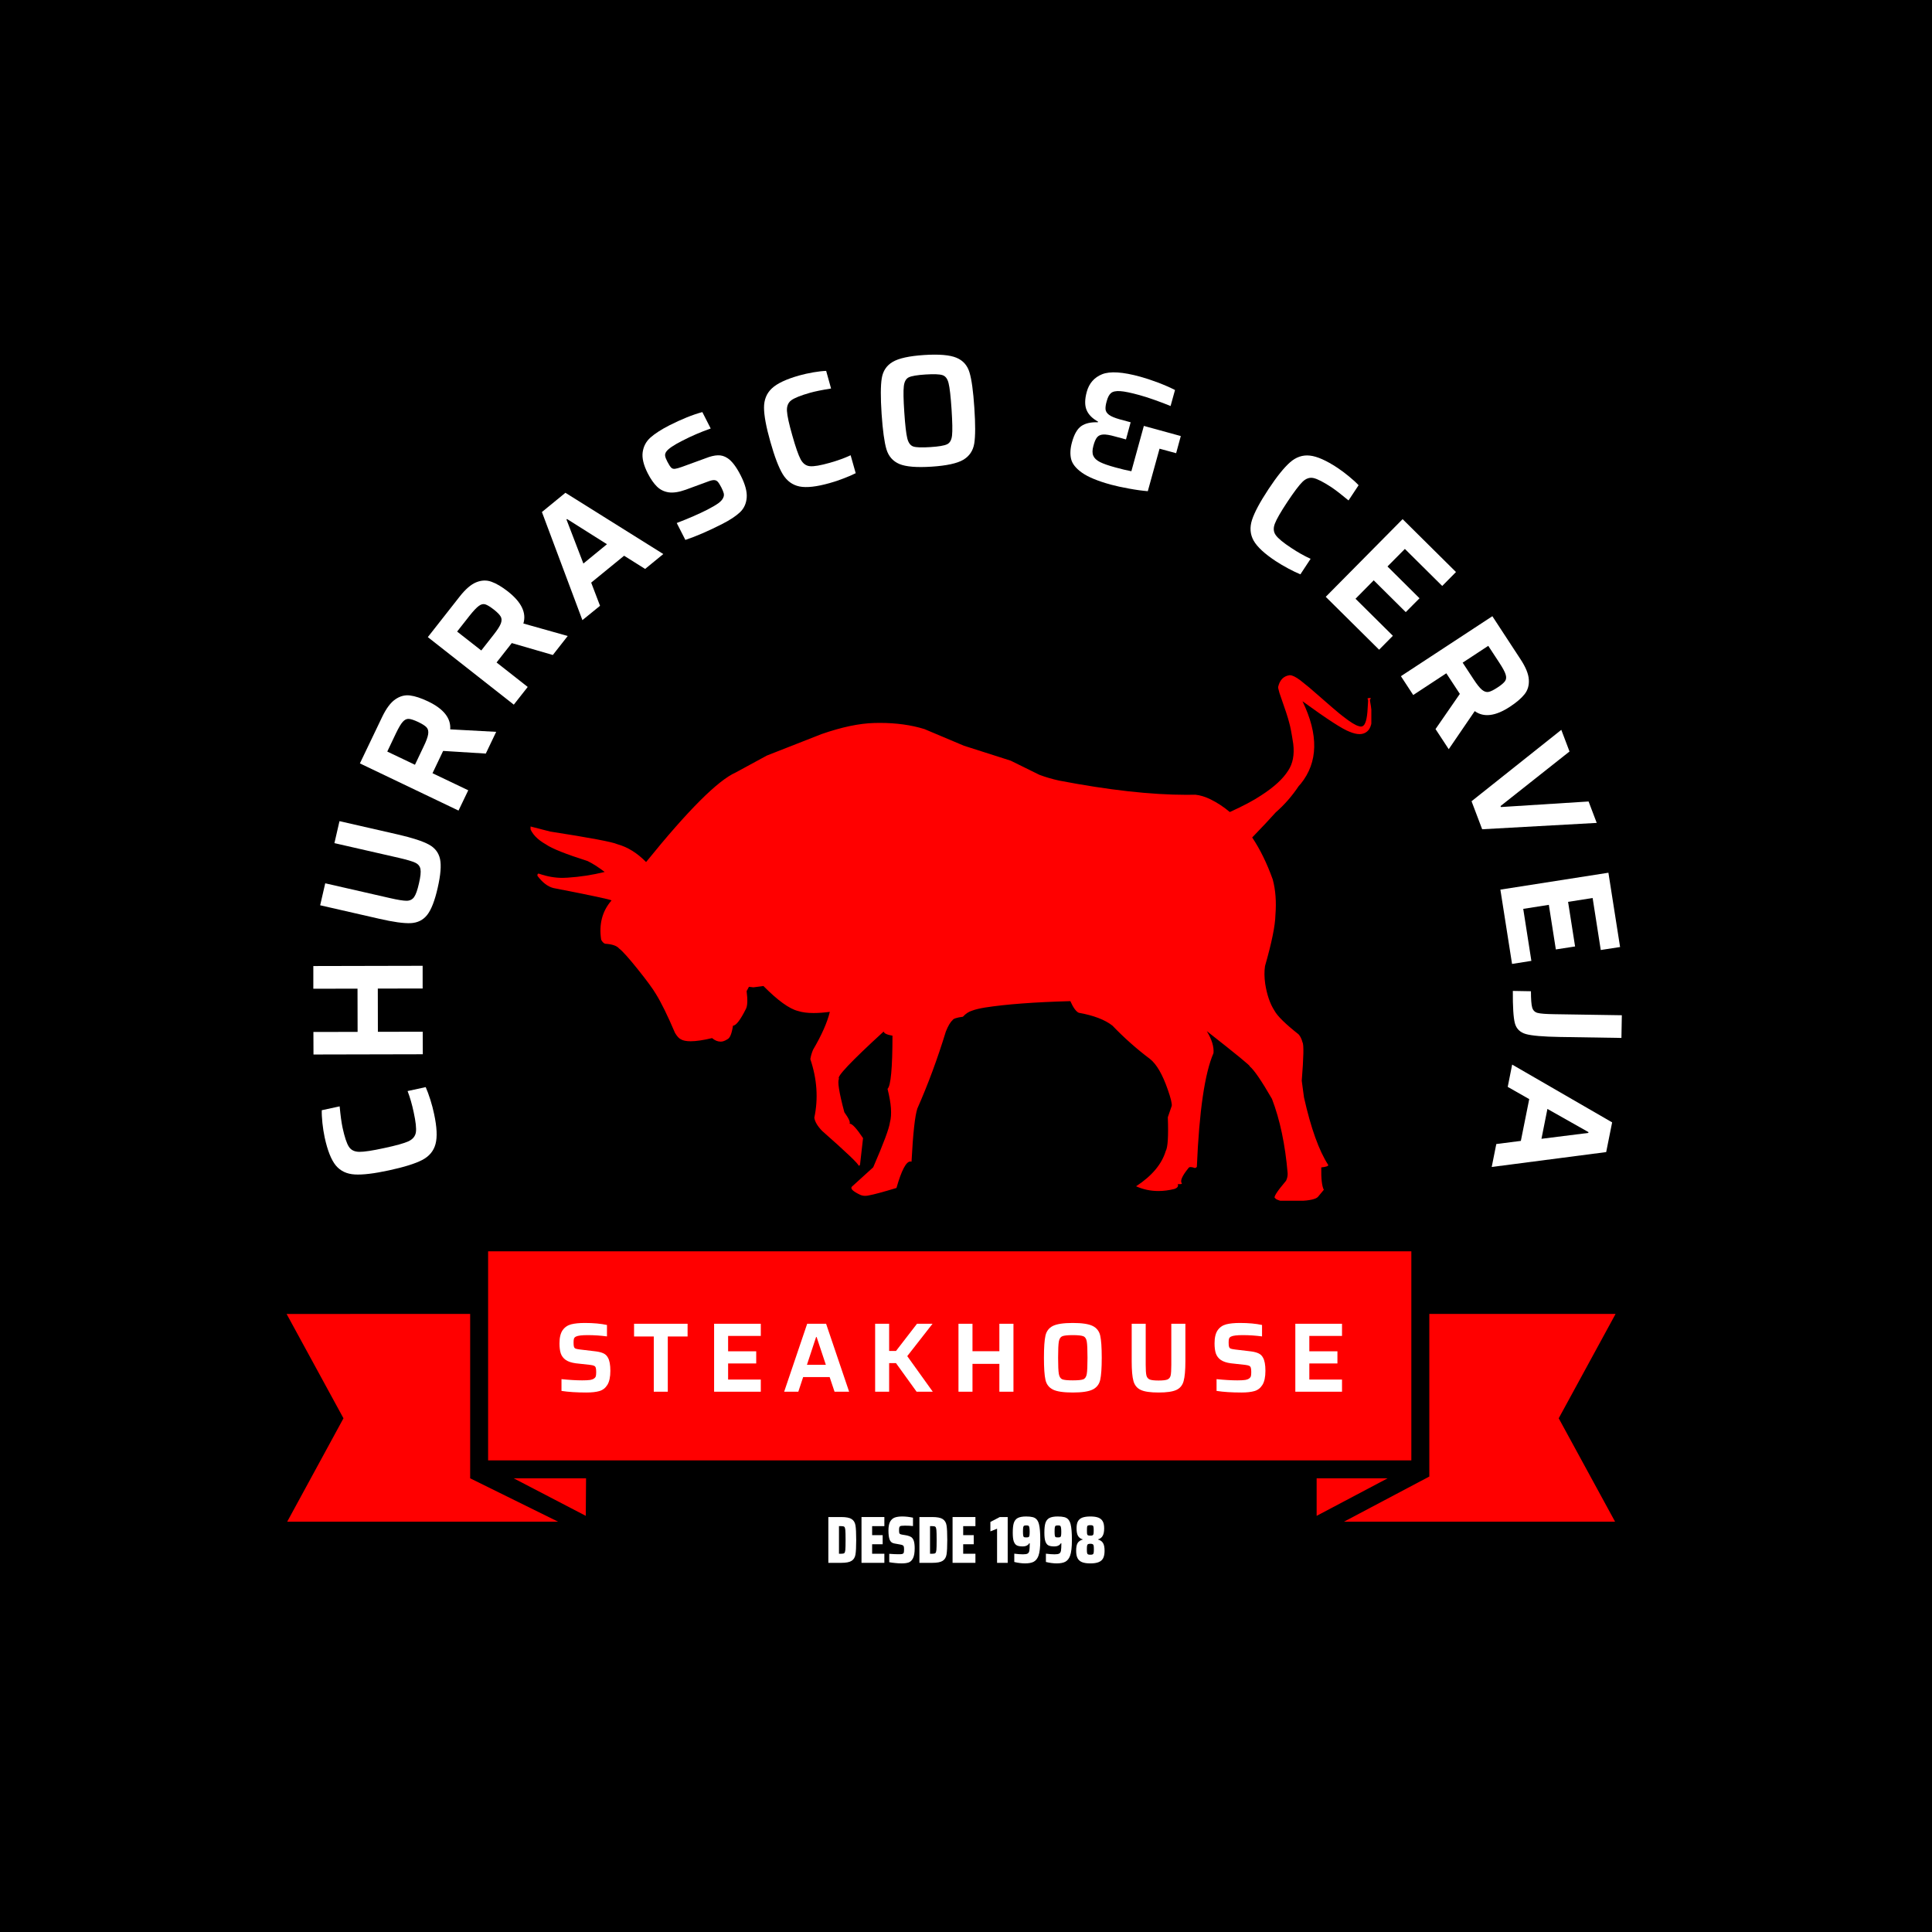 <svg xmlns="http://www.w3.org/2000/svg" xmlns:xlink="http://www.w3.org/1999/xlink" width="500" zoomAndPan="magnify" viewBox="0 0 375 375" height="500" preserveAspectRatio="xMidYMid meet" version="1.0"><defs><g/><clipPath id="74f374fa7a"><path d="M 260 255 L 314 255 L 314 295.363 L 260 295.363 Z M 260 255 " clip-rule="nonzero"/></clipPath><clipPath id="d491fc3fbf"><path d="M 94 242.863 L 274 242.863 L 274 284 L 94 284 Z M 94 242.863 " clip-rule="nonzero"/></clipPath><clipPath id="ec04a3da1f"><path d="M 55 255 L 109 255 L 109 295.363 L 55 295.363 Z M 55 255 " clip-rule="nonzero"/></clipPath><clipPath id="af5846c700"><path d="M 102.98 131.059 L 266.176 131.059 L 266.176 233.059 L 102.98 233.059 Z M 102.98 131.059 " clip-rule="nonzero"/></clipPath></defs><rect x="-37.5" width="450" fill="#ffffff" y="-37.5" height="450" fill-opacity="1"/><rect x="-37.5" width="450" fill="#000000" y="-37.5" height="450" fill-opacity="1"/><g clip-path="url(#74f374fa7a)"><path fill="#ff0000" d="M 277.43 255.027 L 277.43 286.594 L 260.516 295.543 L 313.586 295.543 L 302.547 275.289 L 313.586 255.027 L 277.43 255.027 " fill-opacity="1" fill-rule="nonzero"/></g><path fill="#ff0000" d="M 255.559 286.938 L 255.559 294.227 L 269.34 286.938 Z M 255.559 286.938 " fill-opacity="1" fill-rule="nonzero"/><g clip-path="url(#d491fc3fbf)"><path fill="#ff0000" d="M 273.941 242.879 L 94.742 242.879 L 94.742 283.457 L 273.941 283.457 L 273.941 242.879 " fill-opacity="1" fill-rule="nonzero"/></g><g clip-path="url(#ec04a3da1f)"><path fill="#ff0000" d="M 91.258 286.938 L 91.258 255.027 L 55.629 255.039 L 66.668 275.289 L 55.641 295.551 L 108.684 295.535 L 91.258 286.938 " fill-opacity="1" fill-rule="nonzero"/></g><path fill="#ff0000" d="M 113.699 294.223 L 113.754 286.938 L 99.703 286.938 Z M 113.699 294.223 " fill-opacity="1" fill-rule="nonzero"/><g fill="#ffffff" fill-opacity="1"><g transform="translate(86.284, 226.79)"><g><path d="M -3.656 -15.781 C -3.363 -15.125 -3.062 -14.305 -2.75 -13.328 C -2.445 -12.359 -2.207 -11.445 -2.031 -10.594 C -1.477 -8.039 -1.383 -6.086 -1.75 -4.734 C -2.113 -3.379 -2.973 -2.348 -4.328 -1.641 C -5.691 -0.93 -7.844 -0.258 -10.781 0.375 C -13.664 1 -15.879 1.266 -17.422 1.172 C -18.973 1.086 -20.195 0.508 -21.094 -0.562 C -21.988 -1.645 -22.711 -3.461 -23.266 -6.016 C -23.453 -6.891 -23.598 -7.816 -23.703 -8.797 C -23.805 -9.785 -23.848 -10.617 -23.828 -11.297 L -20.359 -12.047 C -20.191 -10.266 -20.004 -8.891 -19.797 -7.922 C -19.398 -6.086 -18.988 -4.848 -18.562 -4.203 C -18.145 -3.555 -17.469 -3.227 -16.531 -3.219 C -15.602 -3.207 -13.992 -3.453 -11.703 -3.953 C -9.41 -4.441 -7.844 -4.879 -7 -5.266 C -6.164 -5.66 -5.688 -6.238 -5.562 -7 C -5.445 -7.758 -5.586 -9.055 -5.984 -10.891 C -6.305 -12.422 -6.703 -13.797 -7.172 -15.016 Z M -3.656 -15.781 "/></g></g></g><g fill="#ffffff" fill-opacity="1"><g transform="translate(82.066, 207.163)"><g><path d="M -0.031 -15.297 L -8.734 -15.281 L -8.719 -6.891 L -0.016 -6.906 L 0 -2.531 L -21.219 -2.484 L -21.234 -6.859 L -12.656 -6.875 L -12.672 -15.266 L -21.25 -15.25 L -21.25 -19.656 L -0.031 -19.703 Z M -0.031 -15.297 "/></g></g></g><g fill="#ffffff" fill-opacity="1"><g transform="translate(82.316, 182.729)"><g><path d="M -16.422 -23.344 L -5 -20.734 C -2.25 -20.098 -0.281 -19.457 0.906 -18.812 C 2.094 -18.176 2.82 -17.238 3.094 -16 C 3.363 -14.758 3.211 -12.895 2.641 -10.406 C 2.078 -7.914 1.398 -6.164 0.609 -5.156 C -0.172 -4.156 -1.238 -3.617 -2.594 -3.547 C -3.945 -3.484 -6 -3.77 -8.75 -4.406 L -20.172 -7.016 L -19.188 -11.281 L -6.672 -8.422 C -5.129 -8.066 -4.039 -7.891 -3.406 -7.891 C -2.77 -7.891 -2.281 -8.129 -1.938 -8.609 C -1.602 -9.086 -1.289 -9.969 -1 -11.25 C -0.695 -12.539 -0.598 -13.469 -0.703 -14.031 C -0.805 -14.594 -1.145 -15.008 -1.719 -15.281 C -2.289 -15.551 -3.348 -15.863 -4.891 -16.219 L -17.406 -19.078 Z M -16.422 -23.344 "/></g></g></g><g fill="#ffffff" fill-opacity="1"><g transform="translate(87.887, 159.644)"><g><path d="M 6.406 -13.375 L -1.875 -13.891 L -3.938 -9.562 L 3 -6.25 L 1.109 -2.312 L -18.031 -11.469 L -13.719 -20.469 C -12.926 -22.125 -12.078 -23.266 -11.172 -23.891 C -10.266 -24.523 -9.312 -24.781 -8.312 -24.656 C -7.32 -24.531 -6.148 -24.145 -4.797 -23.5 C -1.773 -22.051 -0.344 -20.242 -0.5 -18.078 L 8.422 -17.594 Z M -5.688 -14.688 C -5.164 -15.758 -4.863 -16.578 -4.781 -17.141 C -4.695 -17.711 -4.801 -18.156 -5.094 -18.469 C -5.383 -18.781 -5.922 -19.125 -6.703 -19.5 C -7.504 -19.875 -8.113 -20.078 -8.531 -20.109 C -8.957 -20.141 -9.352 -19.945 -9.719 -19.531 C -10.082 -19.125 -10.523 -18.375 -11.047 -17.281 L -12.719 -13.766 L -7.344 -11.203 Z M -5.688 -14.688 "/></g></g></g><g fill="#ffffff" fill-opacity="1"><g transform="translate(98.149, 138.789)"><g><path d="M 9.156 -11.656 L 1.188 -13.969 L -1.766 -10.203 L 4.281 -5.453 L 1.578 -2.016 L -15.109 -15.125 L -8.938 -22.984 C -7.812 -24.422 -6.738 -25.348 -5.719 -25.766 C -4.695 -26.18 -3.711 -26.219 -2.766 -25.875 C -1.816 -25.539 -0.75 -24.91 0.438 -23.984 C 3.07 -21.91 4.07 -19.836 3.438 -17.766 L 12.047 -15.344 Z M -2.344 -15.578 C -1.613 -16.504 -1.145 -17.234 -0.938 -17.766 C -0.738 -18.305 -0.75 -18.758 -0.969 -19.125 C -1.188 -19.5 -1.633 -19.953 -2.312 -20.484 C -3.008 -21.023 -3.555 -21.359 -3.953 -21.484 C -4.359 -21.609 -4.781 -21.504 -5.219 -21.172 C -5.664 -20.848 -6.266 -20.211 -7.016 -19.266 L -9.422 -16.203 L -4.734 -12.531 Z M -2.344 -15.578 "/></g></g></g><g fill="#ffffff" fill-opacity="1"><g transform="translate(112.686, 120.664)"><g><path d="M 12.531 -10.234 L 8.453 -12.797 L 2.062 -7.578 L 3.781 -3.078 L 0.359 -0.297 L -7.5 -21.281 L -2.938 -25.016 L 16.062 -13.125 Z M -2.625 -19.922 L -2.734 -19.828 L 0.547 -11.281 L 5.125 -15.031 Z M -2.625 -19.922 "/></g></g></g><g fill="#ffffff" fill-opacity="1"><g transform="translate(131.136, 106.047)"><g><path d="M 9.047 -4.344 C 6.348 -2.969 3.961 -1.938 1.891 -1.25 L 0.219 -4.531 C 2.594 -5.445 4.578 -6.312 6.172 -7.125 C 7.098 -7.602 7.801 -8.016 8.281 -8.359 C 8.758 -8.711 9.07 -9.055 9.219 -9.391 C 9.375 -9.691 9.414 -9.988 9.344 -10.281 C 9.27 -10.582 9.113 -10.969 8.875 -11.438 C 8.602 -11.969 8.367 -12.336 8.172 -12.547 C 7.973 -12.754 7.734 -12.859 7.453 -12.859 C 7.172 -12.867 6.766 -12.77 6.234 -12.562 L 1.938 -10.984 C 0.645 -10.523 -0.445 -10.359 -1.344 -10.484 C -2.238 -10.617 -3 -10.992 -3.625 -11.609 C -4.25 -12.223 -4.844 -13.078 -5.406 -14.172 C -6.227 -15.785 -6.555 -17.156 -6.391 -18.281 C -6.234 -19.414 -5.727 -20.363 -4.875 -21.125 C -4.02 -21.883 -2.812 -22.664 -1.25 -23.469 C 1.156 -24.688 3.301 -25.551 5.188 -26.062 L 6.812 -22.875 C 4.906 -22.207 3.055 -21.41 1.266 -20.484 C -0.379 -19.648 -1.398 -18.957 -1.797 -18.406 C -2.004 -18.113 -2.082 -17.828 -2.031 -17.547 C -1.988 -17.273 -1.844 -16.898 -1.594 -16.422 C -1.312 -15.879 -1.07 -15.504 -0.875 -15.297 C -0.688 -15.098 -0.441 -15.016 -0.141 -15.047 C 0.148 -15.078 0.602 -15.203 1.219 -15.422 L 5.844 -17.109 C 6.727 -17.461 7.504 -17.648 8.172 -17.672 C 8.848 -17.703 9.488 -17.516 10.094 -17.109 C 10.938 -16.547 11.781 -15.438 12.625 -13.781 C 13.508 -12.051 13.898 -10.602 13.797 -9.438 C 13.703 -8.281 13.258 -7.332 12.469 -6.594 C 11.676 -5.852 10.535 -5.102 9.047 -4.344 Z M 9.047 -4.344 "/></g></g></g><g fill="#ffffff" fill-opacity="1"><g transform="translate(150.576, 96.472)"><g><path d="M 15.516 -4.625 C 14.879 -4.301 14.082 -3.957 13.125 -3.594 C 12.176 -3.227 11.285 -2.93 10.453 -2.703 C 7.93 -1.992 5.984 -1.773 4.609 -2.047 C 3.242 -2.328 2.16 -3.117 1.359 -4.422 C 0.566 -5.734 -0.234 -7.832 -1.047 -10.719 C -1.859 -13.57 -2.27 -15.773 -2.281 -17.328 C -2.289 -18.879 -1.781 -20.133 -0.75 -21.094 C 0.27 -22.051 2.039 -22.883 4.562 -23.594 C 5.414 -23.832 6.328 -24.035 7.297 -24.203 C 8.273 -24.367 9.102 -24.461 9.781 -24.484 L 10.734 -21.062 C 8.973 -20.781 7.613 -20.504 6.656 -20.234 C 4.852 -19.723 3.641 -19.238 3.016 -18.781 C 2.398 -18.32 2.117 -17.629 2.172 -16.703 C 2.223 -15.773 2.57 -14.18 3.219 -11.922 C 3.852 -9.672 4.391 -8.133 4.828 -7.312 C 5.266 -6.5 5.863 -6.055 6.625 -5.984 C 7.395 -5.91 8.68 -6.129 10.484 -6.641 C 11.992 -7.066 13.344 -7.555 14.531 -8.109 Z M 15.516 -4.625 "/></g></g></g><g fill="#ffffff" fill-opacity="1"><g transform="translate(169.915, 91.048)"><g><path d="M 10.906 -0.469 C 8.008 -0.281 5.926 -0.453 4.656 -0.984 C 3.395 -1.523 2.555 -2.477 2.141 -3.844 C 1.734 -5.219 1.422 -7.508 1.203 -10.719 C 0.992 -13.914 1.004 -16.219 1.234 -17.625 C 1.461 -19.039 2.164 -20.098 3.344 -20.797 C 4.531 -21.504 6.57 -21.953 9.469 -22.141 C 12.363 -22.328 14.453 -22.148 15.734 -21.609 C 17.016 -21.078 17.859 -20.125 18.266 -18.75 C 18.68 -17.383 18.992 -15.102 19.203 -11.906 C 19.422 -8.695 19.414 -6.383 19.188 -4.969 C 18.957 -3.562 18.242 -2.504 17.047 -1.797 C 15.848 -1.098 13.801 -0.656 10.906 -0.469 Z M 10.656 -4.266 C 12.281 -4.367 13.363 -4.551 13.906 -4.812 C 14.457 -5.07 14.781 -5.645 14.875 -6.531 C 14.977 -7.414 14.945 -9.113 14.781 -11.625 C 14.613 -14.125 14.422 -15.805 14.203 -16.672 C 13.992 -17.535 13.598 -18.055 13.016 -18.234 C 12.441 -18.422 11.344 -18.461 9.719 -18.359 C 8.102 -18.254 7.023 -18.07 6.484 -17.812 C 5.941 -17.551 5.617 -16.973 5.516 -16.078 C 5.41 -15.18 5.441 -13.492 5.609 -11.016 C 5.773 -8.523 5.969 -6.844 6.188 -5.969 C 6.406 -5.094 6.801 -4.562 7.375 -4.375 C 7.945 -4.195 9.039 -4.16 10.656 -4.266 Z M 10.656 -4.266 "/></g></g></g><g fill="#ffffff" fill-opacity="1"><g transform="translate(194.516, 90.24)"><g/></g></g><g fill="#ffffff" fill-opacity="1"><g transform="translate(204.896, 90.871)"><g><path d="M 24.297 -6.234 L 23.391 -2.906 L 20.172 -3.781 L 17.891 4.469 C 16.828 4.383 15.617 4.219 14.266 3.969 C 12.922 3.727 11.727 3.469 10.688 3.188 C 8.156 2.488 6.297 1.719 5.109 0.875 C 3.922 0.031 3.219 -0.859 3 -1.797 C 2.781 -2.734 2.836 -3.805 3.172 -5.016 C 3.598 -6.578 4.203 -7.629 4.984 -8.172 C 5.766 -8.711 6.836 -8.957 8.203 -8.906 L 8.234 -9.031 C 7.109 -9.656 6.363 -10.414 6 -11.312 C 5.633 -12.207 5.648 -13.379 6.047 -14.828 C 6.504 -16.484 7.5 -17.617 9.031 -18.234 C 10.57 -18.848 13.039 -18.688 16.438 -17.75 C 17.438 -17.477 18.57 -17.102 19.844 -16.625 C 21.113 -16.145 22.223 -15.66 23.172 -15.172 L 22.312 -12.062 C 21.414 -12.438 20.406 -12.82 19.281 -13.219 C 18.156 -13.625 17.164 -13.941 16.312 -14.172 C 14.625 -14.641 13.363 -14.898 12.531 -14.953 C 11.695 -15.004 11.102 -14.879 10.75 -14.578 C 10.395 -14.285 10.113 -13.75 9.906 -12.969 C 9.727 -12.344 9.656 -11.828 9.688 -11.422 C 9.727 -11.016 9.957 -10.656 10.375 -10.344 C 10.789 -10.039 11.473 -9.754 12.422 -9.484 L 14.562 -8.906 L 13.656 -5.578 L 11.516 -6.156 C 10.523 -6.438 9.766 -6.562 9.234 -6.531 C 8.703 -6.5 8.301 -6.312 8.031 -5.969 C 7.758 -5.625 7.523 -5.078 7.328 -4.328 C 7.109 -3.535 7.102 -2.895 7.312 -2.406 C 7.52 -1.926 7.953 -1.52 8.609 -1.188 C 9.273 -0.852 10.273 -0.504 11.609 -0.141 C 12.773 0.18 13.805 0.426 14.703 0.594 L 17.125 -8.203 Z M 24.297 -6.234 "/></g></g></g><g fill="#ffffff" fill-opacity="1"><g transform="translate(229.126, 98.426)"><g/></g></g><g fill="#ffffff" fill-opacity="1"><g transform="translate(238.765, 102.759)"><g><path d="M 13.641 8.719 C 12.973 8.445 12.191 8.07 11.297 7.594 C 10.398 7.113 9.586 6.633 8.859 6.156 C 6.68 4.719 5.25 3.391 4.562 2.172 C 3.883 0.953 3.781 -0.383 4.25 -1.844 C 4.727 -3.312 5.789 -5.297 7.438 -7.797 C 9.07 -10.266 10.473 -12.008 11.641 -13.031 C 12.805 -14.051 14.086 -14.484 15.484 -14.328 C 16.879 -14.18 18.664 -13.391 20.844 -11.953 C 21.582 -11.461 22.332 -10.898 23.094 -10.266 C 23.863 -9.641 24.477 -9.078 24.938 -8.578 L 22.984 -5.625 C 21.609 -6.77 20.508 -7.617 19.688 -8.172 C 18.113 -9.203 16.945 -9.801 16.188 -9.969 C 15.438 -10.133 14.727 -9.895 14.062 -9.25 C 13.406 -8.613 12.426 -7.316 11.125 -5.359 C 9.832 -3.41 9.02 -2 8.688 -1.125 C 8.352 -0.258 8.41 0.484 8.859 1.109 C 9.305 1.742 10.316 2.578 11.891 3.609 C 13.191 4.473 14.438 5.172 15.625 5.703 Z M 13.641 8.719 "/></g></g></g><g fill="#ffffff" fill-opacity="1"><g transform="translate(255.497, 114.046)"><g><path d="M 1.828 1.797 L 16.75 -13.281 L 27.109 -3.016 L 24.438 -0.312 L 17.188 -7.5 L 13.812 -4.094 L 20.031 2.078 L 17.359 4.766 L 11.141 -1.406 L 7.609 2.172 L 14.859 9.359 L 12.188 12.062 Z M 1.828 1.797 "/></g></g></g><g fill="#ffffff" fill-opacity="1"><g transform="translate(270.51, 129.107)"><g><path d="M 8.125 12.406 L 12.844 5.578 L 10.219 1.578 L 3.797 5.797 L 1.406 2.141 L 19.156 -9.5 L 24.625 -1.141 C 25.633 0.391 26.172 1.707 26.234 2.812 C 26.305 3.914 26.031 4.859 25.406 5.641 C 24.781 6.43 23.836 7.238 22.578 8.062 C 19.773 9.906 17.492 10.191 15.734 8.922 L 10.688 16.312 Z M 15.516 2.75 C 16.16 3.738 16.703 4.414 17.141 4.781 C 17.586 5.145 18.02 5.281 18.438 5.188 C 18.852 5.102 19.422 4.82 20.141 4.344 C 20.879 3.863 21.367 3.453 21.609 3.109 C 21.859 2.766 21.898 2.332 21.734 1.812 C 21.578 1.289 21.164 0.523 20.5 -0.484 L 18.359 -3.75 L 13.391 -0.484 Z M 15.516 2.75 "/></g></g></g><g fill="#ffffff" fill-opacity="1"><g transform="translate(283.032, 148.708)"><g><path d="M 2.594 6.812 L 20.016 -7.047 L 21.609 -2.844 L 8.219 7.75 L 8.297 7.938 L 25.312 6.859 L 26.891 11.016 L 4.656 12.25 Z M 2.594 6.812 "/></g></g></g><g fill="#ffffff" fill-opacity="1"><g transform="translate(290.832, 170.145)"><g><path d="M 0.391 2.531 L 21.359 -0.75 L 23.625 13.672 L 19.875 14.25 L 18.297 4.156 L 13.531 4.906 L 14.891 13.562 L 11.156 14.141 L 9.797 5.484 L 4.828 6.266 L 6.406 16.359 L 2.656 16.953 Z M 0.391 2.531 "/></g></g></g><g fill="#ffffff" fill-opacity="1"><g transform="translate(293.656, 191.541)"><g><path d="M 3.5 0.859 C 3.5 2.398 3.578 3.445 3.734 4 C 3.891 4.562 4.238 4.914 4.781 5.062 C 5.32 5.207 6.383 5.289 7.969 5.312 L 21.141 5.516 L 21.062 9.922 L 9.125 9.734 C 5.875 9.68 3.676 9.492 2.531 9.172 C 1.383 8.848 0.664 8.141 0.375 7.047 C 0.094 5.961 -0.035 3.879 -0.016 0.797 Z M 3.5 0.859 "/></g></g></g><g fill="#ffffff" fill-opacity="1"><g transform="translate(293.603, 206.181)"><g><path d="M -3.172 15.875 L 1.594 15.266 L 3.219 7.156 L -0.953 4.781 L -0.094 0.453 L 19.312 11.672 L 18.156 17.438 L -4.062 20.328 Z M 14.688 13.719 L 14.719 13.562 L 6.75 9.062 L 5.594 14.859 Z M 14.688 13.719 "/></g></g></g><g clip-path="url(#af5846c700)"><path fill="#ff0000" d="M 103.66 161.16 L 103.688 161.168 Z M 251.27 232.566 C 251.281 232.566 251.297 232.566 251.309 232.566 C 251.297 232.566 251.285 232.566 251.27 232.566 Z M 250.375 131.059 C 250.84 131.059 251.512 131.391 252.391 132.051 L 254.078 133.406 C 257.98 136.824 260.176 138.703 260.672 139.047 C 262.102 140.164 263.117 140.793 263.723 140.938 C 263.875 140.996 264.016 141.023 264.148 141.023 C 264.516 141.023 264.797 140.789 264.984 140.324 C 265.184 139.883 265.328 139.176 265.414 138.191 L 265.551 136.047 C 265.555 135.883 265.512 135.727 265.422 135.582 C 265.543 135.508 265.672 135.473 265.812 135.473 C 265.902 135.473 265.992 135.484 266.09 135.516 C 265.957 135.711 265.895 135.855 265.902 135.949 C 266.195 137.484 266.32 138.715 266.273 139.645 C 266.25 140.367 266.086 140.984 265.781 141.496 C 265.332 142.16 264.695 142.492 263.879 142.492 C 263.324 142.492 262.68 142.336 261.953 142.031 C 260.629 141.555 257.578 139.582 252.809 136.109 C 255.965 142.617 255.848 147.965 252.465 152.145 C 252.344 152.285 252.219 152.426 252.086 152.566 C 250.789 154.512 249.301 156.215 247.625 157.676 C 246.438 159 244.988 160.547 243.281 162.312 C 243.203 162.391 243.125 162.473 243.047 162.547 C 244.582 164.844 245.914 167.562 247.039 170.699 C 247.586 172.73 247.762 175.031 247.559 177.605 C 247.516 179.66 246.844 182.957 245.543 187.5 C 245.383 188.527 245.395 189.684 245.578 190.969 C 245.914 193.094 246.508 194.82 247.359 196.145 C 247.926 197.203 249.488 198.742 252.047 200.758 C 252.391 201.133 252.648 201.656 252.82 202.328 C 253.086 202.738 253.035 205.219 252.668 209.77 L 253.105 213.008 C 254.445 218.988 256.016 223.355 257.812 226.121 C 257.848 226.34 257.398 226.496 256.457 226.594 C 256.418 228.781 256.582 230.227 256.953 230.938 L 255.824 232.297 C 255.445 232.746 254.246 233.02 252.219 233.121 L 248.938 233.191 C 248.008 232.945 247.539 232.734 247.535 232.559 C 247.07 232.5 247.766 231.371 249.629 229.172 C 249.855 228.695 249.953 228.211 249.93 227.727 C 249.461 222.176 248.449 217.363 246.887 213.289 C 244.867 209.785 243.426 207.68 242.562 206.969 C 242.566 206.969 242.566 206.969 242.57 206.969 C 242.816 206.969 240.043 204.691 234.238 200.137 C 235.215 201.754 235.648 203.176 235.539 204.406 C 233.84 208.316 232.766 215.668 232.309 226.457 C 232.254 226.59 232.125 226.676 231.914 226.707 C 231.582 226.586 231.312 226.527 231.109 226.527 C 230.879 226.527 230.727 226.602 230.656 226.754 C 229.418 228.285 229.004 229.27 229.414 229.707 C 229.414 229.801 229.234 229.848 228.879 229.848 C 228.797 229.848 228.707 229.848 228.605 229.84 C 228.77 230.246 228.555 230.555 227.961 230.773 C 226.891 231.043 225.852 231.176 224.844 231.176 C 223.328 231.176 221.883 230.871 220.512 230.258 C 223.582 228.25 225.5 225.969 226.266 223.414 C 226.672 222.723 226.809 220.535 226.672 216.859 L 227.438 214.633 C 227.488 214.148 227.234 213.113 226.676 211.523 C 225.652 208.562 224.504 206.574 223.227 205.555 C 220.613 203.59 218.18 201.43 215.926 199.078 C 214.457 197.926 212.277 197.094 209.383 196.578 C 208.859 196.336 208.312 195.582 207.754 194.32 C 200.77 194.512 195.254 194.926 191.203 195.559 C 190.121 195.738 189.289 195.938 188.707 196.16 C 188.051 196.352 187.445 196.746 186.898 197.348 C 185.676 197.508 185.004 197.734 184.883 198.027 C 184.457 198.398 184.023 199.129 183.59 200.219 C 181.965 205.516 180.121 210.496 178.062 215.156 C 177.594 216.531 177.215 219.977 176.926 225.488 C 176.852 225.457 176.777 225.445 176.699 225.445 C 175.883 225.445 174.984 227.156 174.004 230.582 C 171.398 231.371 169.633 231.848 168.711 232.012 C 168.445 232.078 168.184 232.113 167.938 232.113 C 167.613 232.113 167.309 232.055 167.02 231.938 C 165.598 231.273 165.031 230.746 165.324 230.355 L 169.492 226.566 C 171.5 221.941 172.578 219.039 172.734 217.859 C 173.148 216.344 172.992 214.176 172.27 211.348 C 172.902 210.773 173.223 207.336 173.23 201.027 C 172.16 200.844 171.59 200.574 171.516 200.219 C 165.145 206.051 162.262 209.102 162.867 209.371 C 162.508 209.82 162.848 211.992 163.887 215.883 C 164.785 217.145 165.113 217.891 164.875 218.117 C 164.895 218.113 164.918 218.109 164.945 218.109 C 165.414 218.109 166.273 219.043 167.516 220.906 L 166.941 225.984 C 166.941 226.145 166.844 226.242 166.648 226.27 C 166.738 226 164.375 223.742 159.562 219.496 C 158.676 218.578 158.172 217.727 158.059 216.941 C 158.848 213.223 158.59 209.438 157.285 205.582 C 157.379 204.977 157.555 204.371 157.812 203.762 C 159.484 200.914 160.57 198.461 161.07 196.398 C 159.906 196.551 158.863 196.629 157.938 196.629 C 156.727 196.629 155.719 196.5 154.906 196.238 C 153.207 195.816 150.969 194.199 148.184 191.387 L 146.23 191.641 L 145.371 191.535 L 144.918 192.375 C 145.141 194.117 145.09 195.273 144.773 195.848 C 143.695 197.996 142.859 199.074 142.27 199.086 C 142.039 200.621 141.684 201.5 141.195 201.715 C 140.711 202.023 140.297 202.176 139.953 202.176 C 139.938 202.176 139.922 202.176 139.906 202.176 C 139.883 202.176 139.859 202.176 139.836 202.176 C 139.293 202.176 138.754 201.949 138.211 201.496 C 136.496 201.906 135.105 202.109 134.047 202.109 C 133.207 202.109 132.57 201.98 132.145 201.723 C 131.793 201.562 131.418 201.152 131.02 200.488 C 129.574 197.098 128.336 194.578 127.305 192.922 C 126.707 191.906 125.535 190.309 123.793 188.137 C 122.047 185.961 120.844 184.617 120.172 184.105 C 119.715 183.566 118.805 183.258 117.441 183.18 C 117.156 183.07 116.902 182.812 116.684 182.402 C 116.227 179.375 116.898 176.832 118.699 174.773 C 118.516 174.594 114.75 173.793 107.406 172.367 C 106.309 172.082 105.277 171.289 104.309 169.984 C 104.305 169.707 104.375 169.57 104.527 169.57 C 104.566 169.57 104.613 169.578 104.664 169.598 C 106.195 170.129 107.703 170.395 109.188 170.395 C 109.512 170.395 109.836 170.379 110.16 170.355 C 112.586 170.203 114.988 169.832 117.367 169.246 C 116.109 168.293 115.004 167.586 114.043 167.125 C 109.797 165.773 107.105 164.699 105.973 163.902 C 104.266 162.941 103.207 161.809 102.793 160.508 L 102.922 160.406 L 106.785 161.402 C 114.555 162.609 118.898 163.43 119.809 163.855 C 121.816 164.406 123.684 165.562 125.406 167.324 C 133.535 157.27 139.332 151.477 142.801 149.938 L 148.848 146.652 L 159.496 142.473 C 163.395 141.121 166.793 140.406 169.691 140.332 C 170.059 140.324 170.426 140.316 170.785 140.316 C 173.965 140.316 176.848 140.715 179.43 141.512 L 187.098 144.746 L 196.176 147.645 L 201.746 150.391 C 202.945 150.84 204.215 151.211 205.559 151.508 C 215.164 153.352 223.414 154.273 230.316 154.273 C 230.895 154.273 231.465 154.266 232.023 154.254 C 232.938 154.344 233.918 154.645 234.977 155.156 C 236.297 155.812 237.543 156.633 238.707 157.617 C 241.324 156.426 243.34 155.355 244.754 154.406 C 247.266 152.793 249.023 151.184 250.031 149.578 C 250.938 148.223 251.27 146.496 251.02 144.402 C 250.715 142.383 250.453 141.004 250.23 140.266 C 250.051 139.477 249.422 137.555 248.34 134.5 C 248.137 133.801 248.055 133.41 248.09 133.324 C 248.402 131.977 249.141 131.219 250.301 131.059 L 250.352 131.059 C 250.359 131.059 250.367 131.059 250.375 131.059 Z M 250.375 131.059 " fill-opacity="1" fill-rule="nonzero"/></g><g fill="#ffffff" fill-opacity="1"><g transform="translate(107.579, 270.13)"><g><path d="M 6.234 0.156 C 4.348 0.156 2.738 0.051 1.406 -0.156 L 1.406 -2.438 C 2.969 -2.281 4.305 -2.203 5.422 -2.203 C 6.078 -2.203 6.586 -2.227 6.953 -2.281 C 7.316 -2.344 7.586 -2.445 7.766 -2.594 C 7.93 -2.719 8.035 -2.867 8.078 -3.047 C 8.117 -3.223 8.141 -3.477 8.141 -3.812 C 8.141 -4.188 8.113 -4.457 8.062 -4.625 C 8.02 -4.801 7.922 -4.93 7.766 -5.016 C 7.609 -5.098 7.352 -5.16 7 -5.203 L 4.172 -5.516 C 3.336 -5.629 2.688 -5.848 2.219 -6.172 C 1.758 -6.504 1.441 -6.926 1.266 -7.438 C 1.098 -7.957 1.016 -8.602 1.016 -9.375 C 1.016 -10.5 1.219 -11.352 1.625 -11.938 C 2.039 -12.52 2.594 -12.898 3.281 -13.078 C 3.969 -13.254 4.852 -13.344 5.938 -13.344 C 7.613 -13.344 9.047 -13.211 10.234 -12.953 L 10.234 -10.734 C 8.992 -10.898 7.75 -10.984 6.5 -10.984 C 5.352 -10.984 4.594 -10.891 4.219 -10.703 C 4.008 -10.598 3.879 -10.461 3.828 -10.297 C 3.773 -10.129 3.75 -9.879 3.75 -9.547 C 3.75 -9.16 3.773 -8.883 3.828 -8.719 C 3.879 -8.551 3.988 -8.43 4.156 -8.359 C 4.332 -8.297 4.629 -8.238 5.047 -8.188 L 8.078 -7.828 C 8.66 -7.754 9.145 -7.629 9.531 -7.453 C 9.914 -7.285 10.211 -7.004 10.422 -6.609 C 10.734 -6.066 10.891 -5.219 10.891 -4.062 C 10.891 -2.852 10.695 -1.941 10.312 -1.328 C 9.926 -0.711 9.41 -0.312 8.766 -0.125 C 8.117 0.062 7.273 0.156 6.234 0.156 Z M 6.234 0.156 "/></g></g></g><g fill="#ffffff" fill-opacity="1"><g transform="translate(122.68, 270.13)"><g><path d="M 4.219 0 L 4.219 -10.719 L 0.391 -10.719 L 0.391 -13.188 L 10.781 -13.188 L 10.781 -10.719 L 6.938 -10.719 L 6.938 0 Z M 4.219 0 "/></g></g></g><g fill="#ffffff" fill-opacity="1"><g transform="translate(137.014, 270.13)"><g><path d="M 1.594 0 L 1.594 -13.188 L 10.656 -13.188 L 10.656 -10.828 L 4.312 -10.828 L 4.312 -7.844 L 9.766 -7.844 L 9.766 -5.484 L 4.312 -5.484 L 4.312 -2.359 L 10.656 -2.359 L 10.656 0 Z M 1.594 0 "/></g></g></g><g fill="#ffffff" fill-opacity="1"><g transform="translate(151.923, 270.13)"><g><path d="M 10.062 0 L 9.109 -2.844 L 3.969 -2.844 L 3.031 0 L 0.281 0 L 4.75 -13.188 L 8.422 -13.188 L 12.891 0 Z M 6.578 -10.625 L 6.484 -10.625 L 4.703 -5.219 L 8.375 -5.219 Z M 6.578 -10.625 "/></g></g></g><g fill="#ffffff" fill-opacity="1"><g transform="translate(168.27, 270.13)"><g><path d="M 9.641 0 L 5.641 -5.547 L 4.312 -5.547 L 4.312 0 L 1.594 0 L 1.594 -13.188 L 4.312 -13.188 L 4.312 -7.906 L 5.641 -7.906 L 9.719 -13.188 L 12.734 -13.188 L 7.828 -6.906 L 12.781 0 Z M 9.641 0 "/></g></g></g><g fill="#ffffff" fill-opacity="1"><g transform="translate(184.462, 270.13)"><g><path d="M 9.516 0 L 9.516 -5.406 L 4.297 -5.406 L 4.297 0 L 1.578 0 L 1.578 -13.188 L 4.297 -13.188 L 4.297 -7.859 L 9.516 -7.859 L 9.516 -13.188 L 12.25 -13.188 L 12.25 0 Z M 9.516 0 "/></g></g></g><g fill="#ffffff" fill-opacity="1"><g transform="translate(201.441, 270.13)"><g><path d="M 6.781 0.156 C 4.977 0.156 3.691 -0.035 2.922 -0.422 C 2.16 -0.805 1.68 -1.43 1.484 -2.297 C 1.285 -3.172 1.188 -4.602 1.188 -6.594 C 1.188 -8.594 1.285 -10.023 1.484 -10.891 C 1.68 -11.754 2.16 -12.379 2.922 -12.766 C 3.691 -13.148 4.977 -13.344 6.781 -13.344 C 8.582 -13.344 9.867 -13.148 10.641 -12.766 C 11.422 -12.379 11.91 -11.754 12.109 -10.891 C 12.305 -10.023 12.406 -8.594 12.406 -6.594 C 12.406 -4.602 12.305 -3.172 12.109 -2.297 C 11.91 -1.43 11.422 -0.805 10.641 -0.422 C 9.867 -0.035 8.582 0.156 6.781 0.156 Z M 6.781 -2.203 C 7.789 -2.203 8.473 -2.27 8.828 -2.406 C 9.18 -2.551 9.406 -2.895 9.5 -3.438 C 9.594 -3.977 9.641 -5.031 9.641 -6.594 C 9.641 -8.156 9.594 -9.207 9.5 -9.75 C 9.406 -10.289 9.18 -10.629 8.828 -10.766 C 8.473 -10.91 7.789 -10.984 6.781 -10.984 C 5.77 -10.984 5.094 -10.91 4.75 -10.766 C 4.406 -10.629 4.18 -10.285 4.078 -9.734 C 3.984 -9.191 3.938 -8.145 3.938 -6.594 C 3.938 -5.051 3.984 -4.004 4.078 -3.453 C 4.18 -2.898 4.406 -2.551 4.75 -2.406 C 5.094 -2.27 5.77 -2.203 6.781 -2.203 Z M 6.781 -2.203 "/></g></g></g><g fill="#ffffff" fill-opacity="1"><g transform="translate(218.208, 270.13)"><g><path d="M 11.875 -13.188 L 11.875 -5.906 C 11.875 -4.156 11.758 -2.875 11.531 -2.062 C 11.312 -1.25 10.844 -0.676 10.125 -0.344 C 9.406 -0.008 8.254 0.156 6.672 0.156 C 5.086 0.156 3.938 -0.008 3.219 -0.344 C 2.5 -0.676 2.023 -1.25 1.797 -2.062 C 1.566 -2.875 1.453 -4.156 1.453 -5.906 L 1.453 -13.188 L 4.172 -13.188 L 4.172 -5.219 C 4.172 -4.227 4.219 -3.539 4.312 -3.156 C 4.406 -2.781 4.613 -2.52 4.938 -2.375 C 5.27 -2.238 5.848 -2.172 6.672 -2.172 C 7.504 -2.172 8.082 -2.238 8.406 -2.375 C 8.727 -2.52 8.93 -2.781 9.016 -3.156 C 9.098 -3.539 9.141 -4.227 9.141 -5.219 L 9.141 -13.188 Z M 11.875 -13.188 "/></g></g></g><g fill="#ffffff" fill-opacity="1"><g transform="translate(234.727, 270.13)"><g><path d="M 6.234 0.156 C 4.348 0.156 2.738 0.051 1.406 -0.156 L 1.406 -2.438 C 2.969 -2.281 4.305 -2.203 5.422 -2.203 C 6.078 -2.203 6.586 -2.227 6.953 -2.281 C 7.316 -2.344 7.586 -2.445 7.766 -2.594 C 7.93 -2.719 8.035 -2.867 8.078 -3.047 C 8.117 -3.223 8.141 -3.477 8.141 -3.812 C 8.141 -4.188 8.113 -4.457 8.062 -4.625 C 8.02 -4.801 7.922 -4.93 7.766 -5.016 C 7.609 -5.098 7.352 -5.16 7 -5.203 L 4.172 -5.516 C 3.336 -5.629 2.688 -5.848 2.219 -6.172 C 1.758 -6.504 1.441 -6.926 1.266 -7.438 C 1.098 -7.957 1.016 -8.602 1.016 -9.375 C 1.016 -10.5 1.219 -11.352 1.625 -11.938 C 2.039 -12.52 2.594 -12.898 3.281 -13.078 C 3.969 -13.254 4.852 -13.344 5.938 -13.344 C 7.613 -13.344 9.047 -13.211 10.234 -12.953 L 10.234 -10.734 C 8.992 -10.898 7.75 -10.984 6.5 -10.984 C 5.352 -10.984 4.594 -10.891 4.219 -10.703 C 4.008 -10.598 3.879 -10.461 3.828 -10.297 C 3.773 -10.129 3.75 -9.879 3.75 -9.547 C 3.75 -9.16 3.773 -8.883 3.828 -8.719 C 3.879 -8.551 3.988 -8.43 4.156 -8.359 C 4.332 -8.297 4.629 -8.238 5.047 -8.188 L 8.078 -7.828 C 8.66 -7.754 9.145 -7.629 9.531 -7.453 C 9.914 -7.285 10.211 -7.004 10.422 -6.609 C 10.734 -6.066 10.891 -5.219 10.891 -4.062 C 10.891 -2.852 10.695 -1.941 10.312 -1.328 C 9.926 -0.711 9.41 -0.312 8.766 -0.125 C 8.117 0.062 7.273 0.156 6.234 0.156 Z M 6.234 0.156 "/></g></g></g><g fill="#ffffff" fill-opacity="1"><g transform="translate(249.828, 270.13)"><g><path d="M 1.594 0 L 1.594 -13.188 L 10.656 -13.188 L 10.656 -10.828 L 4.312 -10.828 L 4.312 -7.844 L 9.766 -7.844 L 9.766 -5.484 L 4.312 -5.484 L 4.312 -2.359 L 10.656 -2.359 L 10.656 0 Z M 1.594 0 "/></g></g></g><g fill="#ffffff" fill-opacity="1"><g transform="translate(160.188, 303.347)"><g><path d="M 0.594 -8.891 L 3.094 -8.891 C 4.039 -8.891 4.711 -8.758 5.109 -8.5 C 5.516 -8.238 5.766 -7.828 5.859 -7.266 C 5.953 -6.703 6 -5.758 6 -4.438 C 6 -3.133 5.953 -2.195 5.859 -1.625 C 5.766 -1.062 5.516 -0.648 5.109 -0.391 C 4.711 -0.129 4.039 0 3.094 0 L 0.594 0 Z M 3.094 -1.766 C 3.395 -1.766 3.594 -1.805 3.688 -1.891 C 3.789 -1.973 3.859 -2.176 3.891 -2.5 C 3.922 -2.832 3.938 -3.477 3.938 -4.438 C 3.938 -5.395 3.922 -6.039 3.891 -6.375 C 3.859 -6.707 3.789 -6.914 3.688 -7 C 3.594 -7.082 3.395 -7.125 3.094 -7.125 L 2.656 -7.125 L 2.656 -1.766 Z M 3.094 -1.766 "/></g></g></g><g fill="#ffffff" fill-opacity="1"><g transform="translate(166.623, 303.347)"><g><path d="M 0.594 0 L 0.594 -8.891 L 5.031 -8.891 L 5.031 -7.125 L 2.656 -7.125 L 2.656 -5.375 L 4.703 -5.375 L 4.703 -3.609 L 2.656 -3.609 L 2.656 -1.766 L 5.031 -1.766 L 5.031 0 Z M 0.594 0 "/></g></g></g><g fill="#ffffff" fill-opacity="1"><g transform="translate(172.102, 303.347)"><g><path d="M 2.875 0.109 C 2.477 0.109 2.062 0.082 1.625 0.031 C 1.195 -0.008 0.82 -0.062 0.5 -0.125 L 0.5 -1.75 C 1.289 -1.695 1.891 -1.672 2.297 -1.672 C 2.578 -1.672 2.785 -1.68 2.922 -1.703 C 3.066 -1.723 3.172 -1.77 3.234 -1.844 C 3.297 -1.906 3.332 -1.988 3.344 -2.094 C 3.363 -2.195 3.375 -2.348 3.375 -2.547 C 3.375 -2.828 3.359 -3.023 3.328 -3.141 C 3.297 -3.266 3.227 -3.352 3.125 -3.406 C 3.02 -3.469 2.844 -3.52 2.594 -3.562 L 1.469 -3.766 C 1.039 -3.836 0.742 -4.082 0.578 -4.5 C 0.422 -4.914 0.344 -5.504 0.344 -6.266 C 0.344 -7.023 0.453 -7.602 0.672 -8 C 0.898 -8.395 1.203 -8.66 1.578 -8.797 C 1.953 -8.93 2.438 -9 3.031 -9 C 3.676 -9 4.367 -8.922 5.109 -8.766 L 5.109 -7.141 C 4.672 -7.191 4.148 -7.219 3.547 -7.219 C 3.242 -7.219 3.023 -7.207 2.891 -7.188 C 2.754 -7.176 2.648 -7.141 2.578 -7.078 C 2.516 -7.023 2.469 -6.941 2.438 -6.828 C 2.414 -6.723 2.406 -6.562 2.406 -6.344 C 2.406 -6.113 2.414 -5.945 2.438 -5.844 C 2.457 -5.738 2.504 -5.66 2.578 -5.609 C 2.648 -5.566 2.773 -5.523 2.953 -5.484 L 4 -5.297 C 4.289 -5.234 4.535 -5.141 4.734 -5.016 C 4.941 -4.891 5.109 -4.672 5.234 -4.359 C 5.367 -3.992 5.438 -3.488 5.438 -2.844 C 5.438 -1.988 5.332 -1.348 5.125 -0.922 C 4.914 -0.492 4.633 -0.211 4.281 -0.078 C 3.926 0.047 3.457 0.109 2.875 0.109 Z M 2.875 0.109 "/></g></g></g><g fill="#ffffff" fill-opacity="1"><g transform="translate(177.864, 303.347)"><g><path d="M 0.594 -8.891 L 3.094 -8.891 C 4.039 -8.891 4.711 -8.758 5.109 -8.5 C 5.516 -8.238 5.766 -7.828 5.859 -7.266 C 5.953 -6.703 6 -5.758 6 -4.438 C 6 -3.133 5.953 -2.195 5.859 -1.625 C 5.766 -1.062 5.516 -0.648 5.109 -0.391 C 4.711 -0.129 4.039 0 3.094 0 L 0.594 0 Z M 3.094 -1.766 C 3.395 -1.766 3.594 -1.805 3.688 -1.891 C 3.789 -1.973 3.859 -2.176 3.891 -2.5 C 3.922 -2.832 3.938 -3.477 3.938 -4.438 C 3.938 -5.395 3.922 -6.039 3.891 -6.375 C 3.859 -6.707 3.789 -6.914 3.688 -7 C 3.594 -7.082 3.395 -7.125 3.094 -7.125 L 2.656 -7.125 L 2.656 -1.766 Z M 3.094 -1.766 "/></g></g></g><g fill="#ffffff" fill-opacity="1"><g transform="translate(184.299, 303.347)"><g><path d="M 0.594 0 L 0.594 -8.891 L 5.031 -8.891 L 5.031 -7.125 L 2.656 -7.125 L 2.656 -5.375 L 4.703 -5.375 L 4.703 -3.609 L 2.656 -3.609 L 2.656 -1.766 L 5.031 -1.766 L 5.031 0 Z M 0.594 0 "/></g></g></g><g fill="#ffffff" fill-opacity="1"><g transform="translate(189.778, 303.347)"><g/></g></g><g fill="#ffffff" fill-opacity="1"><g transform="translate(192.078, 303.347)"><g><path d="M 1.453 0 L 1.453 -6.625 L 0.156 -6.109 L 0.156 -7.938 L 1.984 -8.891 L 3.516 -8.891 L 3.516 0 Z M 1.453 0 "/></g></g></g><g fill="#ffffff" fill-opacity="1"><g transform="translate(196.2, 303.347)"><g><path d="M 2.734 0.109 C 2.441 0.109 2.102 0.082 1.719 0.031 C 1.344 -0.02 0.992 -0.086 0.672 -0.172 L 0.672 -1.781 C 1.336 -1.695 1.898 -1.656 2.359 -1.656 C 2.785 -1.656 3.082 -1.703 3.25 -1.797 C 3.426 -1.891 3.539 -2.07 3.594 -2.344 C 3.645 -2.625 3.672 -3.109 3.672 -3.797 L 3.562 -3.797 C 3.488 -3.629 3.336 -3.484 3.109 -3.359 C 2.891 -3.242 2.609 -3.188 2.266 -3.188 C 1.816 -3.188 1.457 -3.25 1.188 -3.375 C 0.926 -3.5 0.723 -3.754 0.578 -4.141 C 0.441 -4.523 0.375 -5.098 0.375 -5.859 C 0.375 -6.672 0.441 -7.297 0.578 -7.734 C 0.723 -8.18 0.977 -8.504 1.344 -8.703 C 1.719 -8.898 2.258 -9 2.969 -9 C 3.5 -9 3.922 -8.957 4.234 -8.875 C 4.547 -8.801 4.801 -8.656 5 -8.438 C 5.207 -8.219 5.363 -7.898 5.469 -7.484 C 5.633 -6.859 5.719 -5.844 5.719 -4.438 C 5.719 -3.02 5.598 -1.992 5.359 -1.359 C 5.16 -0.828 4.859 -0.445 4.453 -0.219 C 4.047 0 3.473 0.109 2.734 0.109 Z M 3.016 -4.938 C 3.223 -4.938 3.367 -4.957 3.453 -5 C 3.535 -5.051 3.586 -5.145 3.609 -5.281 C 3.641 -5.426 3.656 -5.676 3.656 -6.031 C 3.656 -6.426 3.633 -6.707 3.594 -6.875 C 3.562 -7.051 3.504 -7.16 3.422 -7.203 C 3.336 -7.242 3.203 -7.266 3.016 -7.266 C 2.816 -7.266 2.672 -7.242 2.578 -7.203 C 2.492 -7.16 2.438 -7.062 2.406 -6.906 C 2.375 -6.75 2.359 -6.477 2.359 -6.094 C 2.359 -5.719 2.375 -5.445 2.406 -5.281 C 2.438 -5.125 2.492 -5.023 2.578 -4.984 C 2.66 -4.953 2.805 -4.938 3.016 -4.938 Z M 3.016 -4.938 "/></g></g></g><g fill="#ffffff" fill-opacity="1"><g transform="translate(202.337, 303.347)"><g><path d="M 2.734 0.109 C 2.441 0.109 2.102 0.082 1.719 0.031 C 1.344 -0.02 0.992 -0.086 0.672 -0.172 L 0.672 -1.781 C 1.336 -1.695 1.898 -1.656 2.359 -1.656 C 2.785 -1.656 3.082 -1.703 3.25 -1.797 C 3.426 -1.891 3.539 -2.07 3.594 -2.344 C 3.645 -2.625 3.672 -3.109 3.672 -3.797 L 3.562 -3.797 C 3.488 -3.629 3.336 -3.484 3.109 -3.359 C 2.891 -3.242 2.609 -3.188 2.266 -3.188 C 1.816 -3.188 1.457 -3.25 1.188 -3.375 C 0.926 -3.5 0.723 -3.754 0.578 -4.141 C 0.441 -4.523 0.375 -5.098 0.375 -5.859 C 0.375 -6.672 0.441 -7.297 0.578 -7.734 C 0.723 -8.18 0.977 -8.504 1.344 -8.703 C 1.719 -8.898 2.258 -9 2.969 -9 C 3.5 -9 3.922 -8.957 4.234 -8.875 C 4.547 -8.801 4.801 -8.656 5 -8.438 C 5.207 -8.219 5.363 -7.898 5.469 -7.484 C 5.633 -6.859 5.719 -5.844 5.719 -4.438 C 5.719 -3.02 5.598 -1.992 5.359 -1.359 C 5.16 -0.828 4.859 -0.445 4.453 -0.219 C 4.047 0 3.473 0.109 2.734 0.109 Z M 3.016 -4.938 C 3.223 -4.938 3.367 -4.957 3.453 -5 C 3.535 -5.051 3.586 -5.145 3.609 -5.281 C 3.641 -5.426 3.656 -5.676 3.656 -6.031 C 3.656 -6.426 3.633 -6.707 3.594 -6.875 C 3.562 -7.051 3.504 -7.16 3.422 -7.203 C 3.336 -7.242 3.203 -7.266 3.016 -7.266 C 2.816 -7.266 2.672 -7.242 2.578 -7.203 C 2.492 -7.16 2.438 -7.062 2.406 -6.906 C 2.375 -6.75 2.359 -6.477 2.359 -6.094 C 2.359 -5.719 2.375 -5.445 2.406 -5.281 C 2.438 -5.125 2.492 -5.023 2.578 -4.984 C 2.66 -4.953 2.805 -4.938 3.016 -4.938 Z M 3.016 -4.938 "/></g></g></g><g fill="#ffffff" fill-opacity="1"><g transform="translate(208.475, 303.347)"><g><path d="M 3.172 0.109 C 2.473 0.109 1.926 0.023 1.531 -0.141 C 1.133 -0.305 0.848 -0.566 0.672 -0.922 C 0.492 -1.273 0.406 -1.75 0.406 -2.344 C 0.406 -3.039 0.504 -3.547 0.703 -3.859 C 0.91 -4.18 1.234 -4.398 1.672 -4.516 L 1.672 -4.562 C 1.266 -4.676 0.961 -4.898 0.766 -5.234 C 0.578 -5.566 0.484 -6.051 0.484 -6.688 C 0.484 -7.281 0.57 -7.738 0.75 -8.062 C 0.938 -8.395 1.223 -8.633 1.609 -8.781 C 2.004 -8.926 2.523 -9 3.172 -9 C 3.805 -9 4.316 -8.926 4.703 -8.781 C 5.086 -8.633 5.375 -8.395 5.562 -8.062 C 5.75 -7.738 5.844 -7.281 5.844 -6.688 C 5.844 -6.051 5.742 -5.566 5.547 -5.234 C 5.359 -4.898 5.062 -4.676 4.656 -4.562 L 4.656 -4.516 C 5.094 -4.398 5.41 -4.18 5.609 -3.859 C 5.816 -3.547 5.922 -3.039 5.922 -2.344 C 5.922 -1.75 5.832 -1.273 5.656 -0.922 C 5.477 -0.566 5.188 -0.305 4.781 -0.141 C 4.383 0.023 3.848 0.109 3.172 0.109 Z M 3.172 -5.281 C 3.367 -5.281 3.508 -5.301 3.594 -5.344 C 3.688 -5.383 3.742 -5.469 3.766 -5.594 C 3.797 -5.727 3.812 -5.961 3.812 -6.297 C 3.812 -6.629 3.797 -6.863 3.766 -7 C 3.742 -7.133 3.688 -7.219 3.594 -7.25 C 3.508 -7.289 3.367 -7.312 3.172 -7.312 C 2.953 -7.312 2.797 -7.289 2.703 -7.25 C 2.617 -7.219 2.562 -7.133 2.531 -7 C 2.508 -6.863 2.5 -6.629 2.5 -6.297 C 2.5 -5.961 2.508 -5.727 2.531 -5.594 C 2.562 -5.469 2.617 -5.383 2.703 -5.344 C 2.797 -5.301 2.953 -5.281 3.172 -5.281 Z M 3.172 -1.578 C 3.367 -1.578 3.516 -1.598 3.609 -1.641 C 3.703 -1.68 3.766 -1.77 3.797 -1.906 C 3.828 -2.051 3.844 -2.289 3.844 -2.625 C 3.844 -2.969 3.828 -3.207 3.797 -3.344 C 3.766 -3.488 3.703 -3.582 3.609 -3.625 C 3.516 -3.676 3.367 -3.703 3.172 -3.703 C 2.953 -3.703 2.797 -3.676 2.703 -3.625 C 2.617 -3.582 2.562 -3.488 2.531 -3.344 C 2.5 -3.207 2.484 -2.969 2.484 -2.625 C 2.484 -2.289 2.5 -2.051 2.531 -1.906 C 2.562 -1.77 2.625 -1.68 2.719 -1.641 C 2.812 -1.598 2.961 -1.578 3.172 -1.578 Z M 3.172 -1.578 "/></g></g></g></svg>